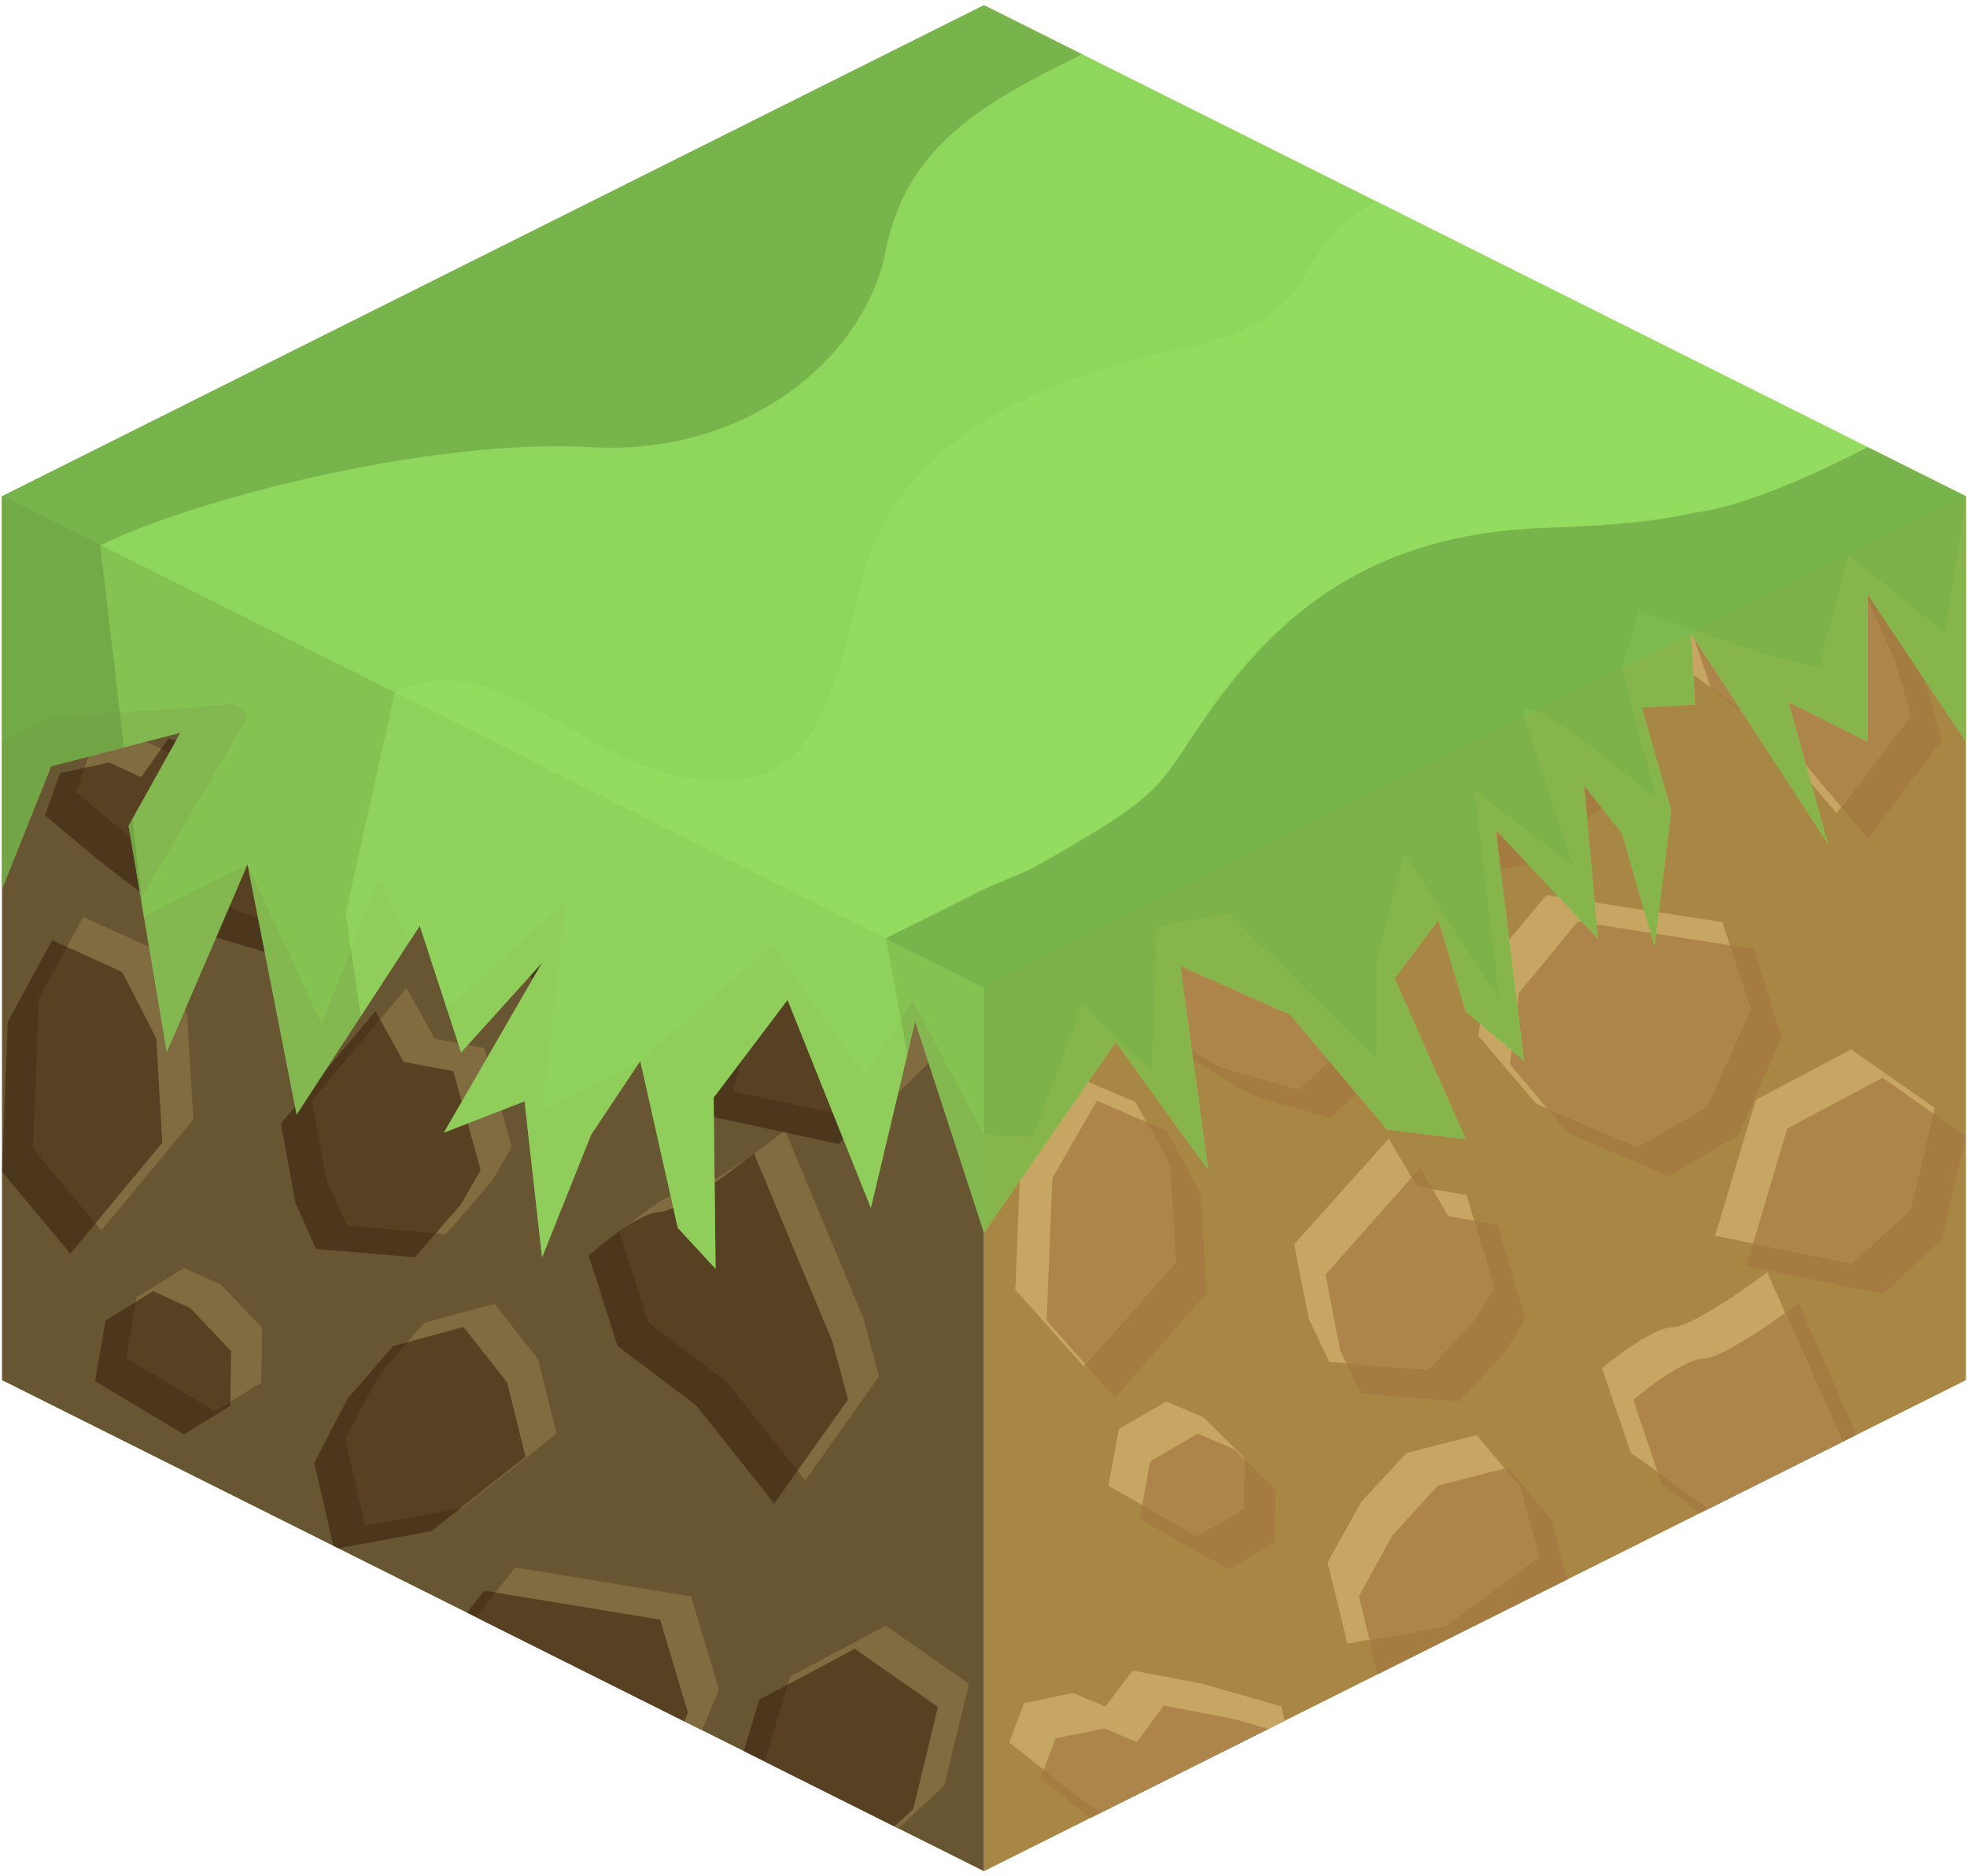 <?xml version="1.0" encoding="UTF-8" standalone="no"?><!DOCTYPE svg PUBLIC "-//W3C//DTD SVG 1.1//EN" "http://www.w3.org/Graphics/SVG/1.1/DTD/svg11.dtd"><svg width="100%" height="100%" viewBox="0 0 215 205" version="1.1" xmlns="http://www.w3.org/2000/svg" xmlns:xlink="http://www.w3.org/1999/xlink" xml:space="preserve" xmlns:serif="http://www.serif.com/" style="fill-rule:evenodd;clip-rule:evenodd;stroke-linejoin:round;stroke-miterlimit:1.414;"><g id="Grass_Block16"><g id="Grass_Block09"><g><path d="M214.882,54.234l0,96.598l-107.332,53.665l0,-96.598l107.332,-53.665Z" style="fill:#a88643;"/><clipPath id="_clip1"><path d="M214.882,54.234l0,96.598l-107.332,53.665l0,-96.598l107.332,-53.665Z"/></clipPath><g clip-path="url(#_clip1)"><path d="M113.078,235.388l-7.47,-8.393l0.629,-15.381l4.861,-8.364l7.639,3.248l3.734,6.804l0.66,10.713l-10.053,11.373" style="fill:#c7a664;"/><path d="M128.921,258.537l-9.713,-5.527l1.145,-6.28l5.192,-3.041l4.056,1.744l4.47,4.478l-0.084,5.658l-5.066,2.968Zm30.283,-23.855l-5.042,5.491l-10.806,-0.859l-2.237,-4.75l-1.605,-8.245l10.343,-11.668l3.071,5.268l5.435,0.966l2.991,10.237l-2.15,3.56Zm-42.702,5.119l-7.47,-8.485l0.628,-15.551l4.862,-8.456l7.638,3.284l3.735,6.879l0.66,10.831l-10.053,11.498Zm93.013,-28.564l-2.662,11.269l-6.388,5.934l-14.945,-3.07l4.462,-15.02l10.414,-5.565l9.119,6.452Zm-32.485,4.32l7.62,-4.464l4.724,-10.709l-3.045,-9.663l-19.234,-2.996l-6.431,7.781l-1.006,7.794l6.329,7.51l11.043,4.747Zm-36.987,-6.374l6.48,-6.129l-3.057,-12.703l-8.623,-2.491l-7.622,-1.459l-2.977,3.994l-3.5,-1.505l-5.378,1.097l-1.634,4.368l5.651,4.497l4.24,3.124l7.816,4.756l8.604,2.451Zm10.66,-25.764l10.639,-1.878l10.284,-7.689l-2.016,-7.709l-4.769,-5.755l-7.679,1.972l-4.984,5.448l-3.648,6.661l2.173,8.95Zm48.102,-4.724l8.069,-10.782l-1.706,-6.007l-8.575,-19.507c0,0 -7.897,6.005 -10.383,6.083c-2.486,0.077 -7.683,4.501 -7.683,4.501l3.152,9.371l8.6,6.179l8.526,10.162Zm-64.517,-7.171l-9.714,-5.527l1.146,-6.28l5.191,-3.042l4.057,1.744l4.47,4.478l-0.085,5.659l-5.065,2.968Zm30.283,-23.855l-5.042,5.49l-10.806,-0.858l-2.238,-4.75l-1.605,-8.245l10.344,-11.669l3.07,5.269l5.436,0.965l2.99,10.238l-2.149,3.56Zm-42.702,5.119l-7.471,-8.486l0.629,-15.55l4.861,-8.457l7.639,3.284l3.734,6.879l0.661,10.831l-10.053,11.499Zm93.013,-28.565l-2.663,11.269l-6.387,5.934l-14.945,-3.07l4.461,-15.019l10.414,-5.566l9.12,6.452Zm-32.486,4.321l7.621,-4.465l4.724,-10.709l-3.046,-9.663l-19.233,-2.996l-6.432,7.782l-1.006,7.793l6.329,7.51l11.043,4.748Zm-36.986,-6.375l6.479,-6.129l-3.056,-12.703l-8.623,-2.491l-7.623,-1.458l-2.976,3.993l-3.5,-1.505l-5.379,1.098l-1.633,4.367l5.65,4.497l4.241,3.125l7.816,4.755l8.604,2.451Zm10.659,-25.764l10.639,-1.877l10.285,-7.689l-2.017,-7.71l-4.768,-5.754l-7.679,1.971l-4.985,5.448l-3.648,6.661l2.173,8.95Zm48.103,-4.723l8.069,-10.782l-1.707,-6.008l-8.575,-19.507c0,0 -7.896,6.006 -10.382,6.083c-2.486,0.078 -7.683,4.501 -7.683,4.501l3.152,9.371l8.599,6.18l8.527,10.162Z" style="fill:#a37841;fill-opacity:0.7;"/><path d="M136.619,205.104l6.48,-6.063l-3.057,-12.564l-8.623,-2.464l-7.622,-1.443l-2.977,3.95l-3.5,-1.488l-5.378,1.085l-1.634,4.32l5.651,4.448l4.24,3.091l7.816,4.703l8.604,2.425Z" style="fill:#c7a664;"/><clipPath id="_clip2"><path d="M136.619,205.104l6.48,-6.063l-3.057,-12.564l-8.623,-2.464l-7.622,-1.443l-2.977,3.95l-3.5,-1.488l-5.378,1.085l-1.634,4.32l5.651,4.448l4.24,3.091l7.816,4.703l8.604,2.425Z"/></clipPath><g clip-path="url(#_clip2)"><path d="M128.921,258.537l-9.713,-5.527l1.145,-6.28l5.192,-3.041l4.056,1.744l4.47,4.478l-0.084,5.658l-5.066,2.968Zm30.283,-23.855l-5.042,5.491l-10.806,-0.859l-2.237,-4.75l-1.605,-8.245l10.343,-11.668l3.071,5.268l5.435,0.966l2.991,10.237l-2.15,3.56Zm-42.702,5.119l-7.47,-8.485l0.628,-15.551l4.862,-8.456l7.638,3.284l3.735,6.879l0.66,10.831l-10.053,11.498Zm93.013,-28.564l-2.662,11.269l-6.388,5.934l-14.945,-3.07l4.462,-15.02l10.414,-5.565l9.119,6.452Zm-32.485,4.32l7.62,-4.464l4.724,-10.709l-3.045,-9.663l-19.234,-2.996l-6.431,7.781l-1.006,7.794l6.329,7.51l11.043,4.747Zm-36.987,-6.374l6.48,-6.129l-3.057,-12.703l-8.623,-2.491l-7.622,-1.459l-2.977,3.994l-3.5,-1.505l-5.378,1.097l-1.634,4.368l5.651,4.497l4.24,3.124l7.816,4.756l8.604,2.451Zm10.66,-25.764l10.639,-1.878l10.284,-7.689l-2.016,-7.709l-4.769,-5.755l-7.679,1.972l-4.984,5.448l-3.648,6.661l2.173,8.95Zm48.102,-4.724l8.069,-10.782l-1.706,-6.007l-8.575,-19.507c0,0 -7.897,6.005 -10.383,6.083c-2.486,0.077 -7.683,4.501 -7.683,4.501l3.152,9.371l8.6,6.179l8.526,10.162Zm-64.517,-7.171l-9.714,-5.527l1.146,-6.28l5.191,-3.042l4.057,1.744l4.47,4.478l-0.085,5.659l-5.065,2.968Zm30.283,-23.855l-5.042,5.49l-10.806,-0.858l-2.238,-4.75l-1.605,-8.245l10.344,-11.669l3.07,5.269l5.436,0.965l2.99,10.238l-2.149,3.56Zm-42.702,5.119l-7.471,-8.486l0.629,-15.55l4.861,-8.457l7.639,3.284l3.734,6.879l0.661,10.831l-10.053,11.499Zm93.013,-28.565l-2.663,11.269l-6.387,5.934l-14.945,-3.07l4.461,-15.019l10.414,-5.566l9.12,6.452Zm-32.486,4.321l7.621,-4.465l4.724,-10.709l-3.046,-9.663l-19.233,-2.996l-6.432,7.782l-1.006,7.793l6.329,7.51l11.043,4.748Zm-36.986,-6.375l6.479,-6.129l-3.056,-12.703l-8.623,-2.491l-7.623,-1.458l-2.976,3.993l-3.5,-1.505l-5.379,1.098l-1.633,4.367l5.65,4.497l4.241,3.125l7.816,4.755l8.604,2.451Zm10.659,-25.764l10.639,-1.877l10.285,-7.689l-2.017,-7.71l-4.768,-5.754l-7.679,1.971l-4.985,5.448l-3.648,6.661l2.173,8.95Zm48.103,-4.723l8.069,-10.782l-1.707,-6.008l-8.575,-19.507c0,0 -7.896,6.006 -10.382,6.083c-2.486,0.078 -7.683,4.501 -7.683,4.501l3.152,9.371l8.599,6.18l8.527,10.162Z" style="fill:#a37841;fill-opacity:0.7;"/></g><path d="M173.606,211.409l7.62,-4.416l4.724,-10.592l-3.045,-9.558l-19.234,-2.964l-6.431,7.697l-1.006,7.709l6.329,7.428l11.043,4.696Z" style="fill:#c7a664;"/><path d="M195.381,174.948l8.069,-10.664l-1.706,-5.942l-8.575,-19.294c0,0 -7.897,5.94 -10.383,6.016c-2.486,0.077 -7.683,4.452 -7.683,4.452l3.152,9.269l8.6,6.112l8.526,10.051Z" style="fill:#c7a664;"/><clipPath id="_clip3"><path d="M195.381,174.948l8.069,-10.664l-1.706,-5.942l-8.575,-19.294c0,0 -7.897,5.94 -10.383,6.016c-2.486,0.077 -7.683,4.452 -7.683,4.452l3.152,9.269l8.6,6.112l8.526,10.051Z"/></clipPath><g clip-path="url(#_clip3)"><path d="M128.921,258.537l-9.713,-5.527l1.145,-6.28l5.192,-3.041l4.056,1.744l4.47,4.478l-0.084,5.658l-5.066,2.968Zm30.283,-23.855l-5.042,5.491l-10.806,-0.859l-2.237,-4.75l-1.605,-8.245l10.343,-11.668l3.071,5.268l5.435,0.966l2.991,10.237l-2.15,3.56Zm-42.702,5.119l-7.47,-8.485l0.628,-15.551l4.862,-8.456l7.638,3.284l3.735,6.879l0.66,10.831l-10.053,11.498Zm93.013,-28.564l-2.662,11.269l-6.388,5.934l-14.945,-3.07l4.462,-15.02l10.414,-5.565l9.119,6.452Zm-32.485,4.32l7.62,-4.464l4.724,-10.709l-3.045,-9.663l-19.234,-2.996l-6.431,7.781l-1.006,7.794l6.329,7.51l11.043,4.747Zm-36.987,-6.374l6.48,-6.129l-3.057,-12.703l-8.623,-2.491l-7.622,-1.459l-2.977,3.994l-3.5,-1.505l-5.378,1.097l-1.634,4.368l5.651,4.497l4.24,3.124l7.816,4.756l8.604,2.451Zm10.66,-25.764l10.639,-1.878l10.284,-7.689l-2.016,-7.709l-4.769,-5.755l-7.679,1.972l-4.984,5.448l-3.648,6.661l2.173,8.95Zm48.102,-4.724l8.069,-10.782l-1.706,-6.007l-8.575,-19.507c0,0 -7.897,6.005 -10.383,6.083c-2.486,0.077 -7.683,4.501 -7.683,4.501l3.152,9.371l8.6,6.179l8.526,10.162Zm-64.517,-7.171l-9.714,-5.527l1.146,-6.28l5.191,-3.042l4.057,1.744l4.47,4.478l-0.085,5.659l-5.065,2.968Zm30.283,-23.855l-5.042,5.49l-10.806,-0.858l-2.238,-4.75l-1.605,-8.245l10.344,-11.669l3.07,5.269l5.436,0.965l2.99,10.238l-2.149,3.56Zm-42.702,5.119l-7.471,-8.486l0.629,-15.55l4.861,-8.457l7.639,3.284l3.734,6.879l0.661,10.831l-10.053,11.499Zm93.013,-28.565l-2.663,11.269l-6.387,5.934l-14.945,-3.07l4.461,-15.019l10.414,-5.566l9.12,6.452Zm-32.486,4.321l7.621,-4.465l4.724,-10.709l-3.046,-9.663l-19.233,-2.996l-6.432,7.782l-1.006,7.793l6.329,7.51l11.043,4.748Zm-36.986,-6.375l6.479,-6.129l-3.056,-12.703l-8.623,-2.491l-7.623,-1.458l-2.976,3.993l-3.5,-1.505l-5.379,1.098l-1.633,4.367l5.65,4.497l4.241,3.125l7.816,4.755l8.604,2.451Zm10.659,-25.764l10.639,-1.877l10.285,-7.689l-2.017,-7.71l-4.768,-5.754l-7.679,1.971l-4.985,5.448l-3.648,6.661l2.173,8.95Zm48.103,-4.723l8.069,-10.782l-1.707,-6.008l-8.575,-19.507c0,0 -7.896,6.006 -10.382,6.083c-2.486,0.078 -7.683,4.501 -7.683,4.501l3.152,9.371l8.599,6.18l8.527,10.162Z" style="fill:#a37841;fill-opacity:0.7;"/></g><path d="M147.279,179.621l10.639,-1.857l10.285,-7.606l-2.017,-7.625l-4.768,-5.692l-7.68,1.95l-4.984,5.388l-3.648,6.589l2.173,8.853" style="fill:#c7a664;"/><clipPath id="_clip4"><path d="M147.279,179.621l10.639,-1.857l10.285,-7.606l-2.017,-7.625l-4.768,-5.692l-7.68,1.95l-4.984,5.388l-3.648,6.589l2.173,8.853"/></clipPath><g clip-path="url(#_clip4)"><path d="M128.921,258.537l-9.713,-5.527l1.145,-6.28l5.192,-3.041l4.056,1.744l4.47,4.478l-0.084,5.658l-5.066,2.968Zm30.283,-23.855l-5.042,5.491l-10.806,-0.859l-2.237,-4.75l-1.605,-8.245l10.343,-11.668l3.071,5.268l5.435,0.966l2.991,10.237l-2.15,3.56Zm-42.702,5.119l-7.47,-8.485l0.628,-15.551l4.862,-8.456l7.638,3.284l3.735,6.879l0.66,10.831l-10.053,11.498Zm93.013,-28.564l-2.662,11.269l-6.388,5.934l-14.945,-3.07l4.462,-15.02l10.414,-5.565l9.119,6.452Zm-32.485,4.32l7.62,-4.464l4.724,-10.709l-3.045,-9.663l-19.234,-2.996l-6.431,7.781l-1.006,7.794l6.329,7.51l11.043,4.747Zm-36.987,-6.374l6.48,-6.129l-3.057,-12.703l-8.623,-2.491l-7.622,-1.459l-2.977,3.994l-3.5,-1.505l-5.378,1.097l-1.634,4.368l5.651,4.497l4.24,3.124l7.816,4.756l8.604,2.451Zm10.66,-25.764l10.639,-1.878l10.284,-7.689l-2.016,-7.709l-4.769,-5.755l-7.679,1.972l-4.984,5.448l-3.648,6.661l2.173,8.95Zm48.102,-4.724l8.069,-10.782l-1.706,-6.007l-8.575,-19.507c0,0 -7.897,6.005 -10.383,6.083c-2.486,0.077 -7.683,4.501 -7.683,4.501l3.152,9.371l8.6,6.179l8.526,10.162Zm-64.517,-7.171l-9.714,-5.527l1.146,-6.28l5.191,-3.042l4.057,1.744l4.47,4.478l-0.085,5.659l-5.065,2.968Zm30.283,-23.855l-5.042,5.49l-10.806,-0.858l-2.238,-4.75l-1.605,-8.245l10.344,-11.669l3.07,5.269l5.436,0.965l2.99,10.238l-2.149,3.56Zm-42.702,5.119l-7.471,-8.486l0.629,-15.55l4.861,-8.457l7.639,3.284l3.734,6.879l0.661,10.831l-10.053,11.499Zm93.013,-28.565l-2.663,11.269l-6.387,5.934l-14.945,-3.07l4.461,-15.019l10.414,-5.566l9.12,6.452Zm-32.486,4.321l7.621,-4.465l4.724,-10.709l-3.046,-9.663l-19.233,-2.996l-6.432,7.782l-1.006,7.793l6.329,7.51l11.043,4.748Zm-36.986,-6.375l6.479,-6.129l-3.056,-12.703l-8.623,-2.491l-7.623,-1.458l-2.976,3.993l-3.5,-1.505l-5.379,1.098l-1.633,4.367l5.65,4.497l4.241,3.125l7.816,4.755l8.604,2.451Zm10.659,-25.764l10.639,-1.877l10.285,-7.689l-2.017,-7.71l-4.768,-5.754l-7.679,1.971l-4.985,5.448l-3.648,6.661l2.173,8.95Zm48.103,-4.723l8.069,-10.782l-1.707,-6.008l-8.575,-19.507c0,0 -7.896,6.006 -10.382,6.083c-2.486,0.078 -7.683,4.501 -7.683,4.501l3.152,9.371l8.599,6.18l8.527,10.162Z" style="fill:#a37841;fill-opacity:0.7;"/></g><path d="M206.091,207.135l-9.119,-6.382l-10.414,5.505l-4.462,14.856l14.946,3.037l6.387,-5.87l2.662,-11.146" style="fill:#c7a664;"/><clipPath id="_clip5"><path d="M206.091,207.135l-9.119,-6.382l-10.414,5.505l-4.462,14.856l14.946,3.037l6.387,-5.87l2.662,-11.146"/></clipPath><g clip-path="url(#_clip5)"><path d="M128.921,258.537l-9.713,-5.527l1.145,-6.28l5.192,-3.041l4.056,1.744l4.47,4.478l-0.084,5.658l-5.066,2.968Zm30.283,-23.855l-5.042,5.491l-10.806,-0.859l-2.237,-4.75l-1.605,-8.245l10.343,-11.668l3.071,5.268l5.435,0.966l2.991,10.237l-2.15,3.56Zm-42.702,5.119l-7.47,-8.485l0.628,-15.551l4.862,-8.456l7.638,3.284l3.735,6.879l0.66,10.831l-10.053,11.498Zm93.013,-28.564l-2.662,11.269l-6.388,5.934l-14.945,-3.07l4.462,-15.02l10.414,-5.565l9.119,6.452Zm-32.485,4.32l7.62,-4.464l4.724,-10.709l-3.045,-9.663l-19.234,-2.996l-6.431,7.781l-1.006,7.794l6.329,7.51l11.043,4.747Zm-36.987,-6.374l6.48,-6.129l-3.057,-12.703l-8.623,-2.491l-7.622,-1.459l-2.977,3.994l-3.5,-1.505l-5.378,1.097l-1.634,4.368l5.651,4.497l4.24,3.124l7.816,4.756l8.604,2.451Zm10.66,-25.764l10.639,-1.878l10.284,-7.689l-2.016,-7.709l-4.769,-5.755l-7.679,1.972l-4.984,5.448l-3.648,6.661l2.173,8.95Zm48.102,-4.724l8.069,-10.782l-1.706,-6.007l-8.575,-19.507c0,0 -7.897,6.005 -10.383,6.083c-2.486,0.077 -7.683,4.501 -7.683,4.501l3.152,9.371l8.6,6.179l8.526,10.162Zm-64.517,-7.171l-9.714,-5.527l1.146,-6.28l5.191,-3.042l4.057,1.744l4.47,4.478l-0.085,5.659l-5.065,2.968Zm30.283,-23.855l-5.042,5.49l-10.806,-0.858l-2.238,-4.75l-1.605,-8.245l10.344,-11.669l3.07,5.269l5.436,0.965l2.99,10.238l-2.149,3.56Zm-42.702,5.119l-7.471,-8.486l0.629,-15.55l4.861,-8.457l7.639,3.284l3.734,6.879l0.661,10.831l-10.053,11.499Zm93.013,-28.565l-2.663,11.269l-6.387,5.934l-14.945,-3.07l4.461,-15.019l10.414,-5.566l9.12,6.452Zm-32.486,4.321l7.621,-4.465l4.724,-10.709l-3.046,-9.663l-19.233,-2.996l-6.432,7.782l-1.006,7.793l6.329,7.51l11.043,4.748Zm-36.986,-6.375l6.479,-6.129l-3.056,-12.703l-8.623,-2.491l-7.623,-1.458l-2.976,3.993l-3.5,-1.505l-5.379,1.098l-1.633,4.367l5.65,4.497l4.241,3.125l7.816,4.755l8.604,2.451Zm10.659,-25.764l10.639,-1.877l10.285,-7.689l-2.017,-7.71l-4.768,-5.754l-7.679,1.971l-4.985,5.448l-3.648,6.661l2.173,8.95Zm48.103,-4.723l8.069,-10.782l-1.707,-6.008l-8.575,-19.507c0,0 -7.896,6.006 -10.382,6.083c-2.486,0.078 -7.683,4.501 -7.683,4.501l3.152,9.371l8.599,6.18l8.527,10.162Z" style="fill:#a37841;fill-opacity:0.7;"/></g><path d="M118.445,149.323l-7.471,-8.393l0.629,-15.381l4.861,-8.364l7.639,3.248l3.734,6.804l0.661,10.713l-10.053,11.373" style="fill:#c7a664;"/><clipPath id="_clip6"><path d="M118.445,149.323l-7.471,-8.393l0.629,-15.381l4.861,-8.364l7.639,3.248l3.734,6.804l0.661,10.713l-10.053,11.373"/></clipPath><g clip-path="url(#_clip6)"><path d="M128.921,258.537l-9.713,-5.527l1.145,-6.28l5.192,-3.041l4.056,1.744l4.47,4.478l-0.084,5.658l-5.066,2.968Zm30.283,-23.855l-5.042,5.491l-10.806,-0.859l-2.237,-4.75l-1.605,-8.245l10.343,-11.668l3.071,5.268l5.435,0.966l2.991,10.237l-2.15,3.56Zm-42.702,5.119l-7.47,-8.485l0.628,-15.551l4.862,-8.456l7.638,3.284l3.735,6.879l0.66,10.831l-10.053,11.498Zm93.013,-28.564l-2.662,11.269l-6.388,5.934l-14.945,-3.07l4.462,-15.02l10.414,-5.565l9.119,6.452Zm-32.485,4.32l7.62,-4.464l4.724,-10.709l-3.045,-9.663l-19.234,-2.996l-6.431,7.781l-1.006,7.794l6.329,7.51l11.043,4.747Zm-36.987,-6.374l6.48,-6.129l-3.057,-12.703l-8.623,-2.491l-7.622,-1.459l-2.977,3.994l-3.5,-1.505l-5.378,1.097l-1.634,4.368l5.651,4.497l4.24,3.124l7.816,4.756l8.604,2.451Zm10.66,-25.764l10.639,-1.878l10.284,-7.689l-2.016,-7.709l-4.769,-5.755l-7.679,1.972l-4.984,5.448l-3.648,6.661l2.173,8.95Zm48.102,-4.724l8.069,-10.782l-1.706,-6.007l-8.575,-19.507c0,0 -7.897,6.005 -10.383,6.083c-2.486,0.077 -7.683,4.501 -7.683,4.501l3.152,9.371l8.6,6.179l8.526,10.162Zm-64.517,-7.171l-9.714,-5.527l1.146,-6.28l5.191,-3.042l4.057,1.744l4.47,4.478l-0.085,5.659l-5.065,2.968Zm30.283,-23.855l-5.042,5.49l-10.806,-0.858l-2.238,-4.75l-1.605,-8.245l10.344,-11.669l3.07,5.269l5.436,0.965l2.99,10.238l-2.149,3.56Zm-42.702,5.119l-7.471,-8.486l0.629,-15.55l4.861,-8.457l7.639,3.284l3.734,6.879l0.661,10.831l-10.053,11.499Zm93.013,-28.565l-2.663,11.269l-6.387,5.934l-14.945,-3.07l4.461,-15.019l10.414,-5.566l9.12,6.452Zm-32.486,4.321l7.621,-4.465l4.724,-10.709l-3.046,-9.663l-19.233,-2.996l-6.432,7.782l-1.006,7.793l6.329,7.51l11.043,4.748Zm-36.986,-6.375l6.479,-6.129l-3.056,-12.703l-8.623,-2.491l-7.623,-1.458l-2.976,3.993l-3.5,-1.505l-5.379,1.098l-1.633,4.367l5.65,4.497l4.241,3.125l7.816,4.755l8.604,2.451Zm10.659,-25.764l10.639,-1.877l10.285,-7.689l-2.017,-7.71l-4.768,-5.754l-7.679,1.971l-4.985,5.448l-3.648,6.661l2.173,8.95Zm48.103,-4.723l8.069,-10.782l-1.707,-6.008l-8.575,-19.507c0,0 -7.896,6.006 -10.382,6.083c-2.486,0.078 -7.683,4.501 -7.683,4.501l3.152,9.371l8.599,6.18l8.527,10.162Z" style="fill:#a37841;fill-opacity:0.7;"/></g><path d="M130.864,167.855l-9.714,-5.467l1.146,-6.211l5.191,-3.009l4.057,1.726l4.47,4.429l-0.085,5.597l-5.065,2.935Z" style="fill:#c7a664;"/><clipPath id="_clip7"><path d="M130.864,167.855l-9.714,-5.467l1.146,-6.211l5.191,-3.009l4.057,1.726l4.47,4.429l-0.085,5.597l-5.065,2.935Z"/></clipPath><g clip-path="url(#_clip7)"><path d="M128.921,258.537l-9.713,-5.527l1.145,-6.28l5.192,-3.041l4.056,1.744l4.47,4.478l-0.084,5.658l-5.066,2.968Zm30.283,-23.855l-5.042,5.491l-10.806,-0.859l-2.237,-4.75l-1.605,-8.245l10.343,-11.668l3.071,5.268l5.435,0.966l2.991,10.237l-2.15,3.56Zm-42.702,5.119l-7.47,-8.485l0.628,-15.551l4.862,-8.456l7.638,3.284l3.735,6.879l0.66,10.831l-10.053,11.498Zm93.013,-28.564l-2.662,11.269l-6.388,5.934l-14.945,-3.07l4.462,-15.02l10.414,-5.565l9.119,6.452Zm-32.485,4.32l7.62,-4.464l4.724,-10.709l-3.045,-9.663l-19.234,-2.996l-6.431,7.781l-1.006,7.794l6.329,7.51l11.043,4.747Zm-36.987,-6.374l6.48,-6.129l-3.057,-12.703l-8.623,-2.491l-7.622,-1.459l-2.977,3.994l-3.5,-1.505l-5.378,1.097l-1.634,4.368l5.651,4.497l4.24,3.124l7.816,4.756l8.604,2.451Zm10.66,-25.764l10.639,-1.878l10.284,-7.689l-2.016,-7.709l-4.769,-5.755l-7.679,1.972l-4.984,5.448l-3.648,6.661l2.173,8.95Zm48.102,-4.724l8.069,-10.782l-1.706,-6.007l-8.575,-19.507c0,0 -7.897,6.005 -10.383,6.083c-2.486,0.077 -7.683,4.501 -7.683,4.501l3.152,9.371l8.6,6.179l8.526,10.162Zm-64.517,-7.171l-9.714,-5.527l1.146,-6.28l5.191,-3.042l4.057,1.744l4.47,4.478l-0.085,5.659l-5.065,2.968Zm30.283,-23.855l-5.042,5.49l-10.806,-0.858l-2.238,-4.75l-1.605,-8.245l10.344,-11.669l3.07,5.269l5.436,0.965l2.99,10.238l-2.149,3.56Zm-42.702,5.119l-7.471,-8.486l0.629,-15.55l4.861,-8.457l7.639,3.284l3.734,6.879l0.661,10.831l-10.053,11.499Zm93.013,-28.565l-2.663,11.269l-6.387,5.934l-14.945,-3.07l4.461,-15.019l10.414,-5.566l9.12,6.452Zm-32.486,4.321l7.621,-4.465l4.724,-10.709l-3.046,-9.663l-19.233,-2.996l-6.432,7.782l-1.006,7.793l6.329,7.51l11.043,4.748Zm-36.986,-6.375l6.479,-6.129l-3.056,-12.703l-8.623,-2.491l-7.623,-1.458l-2.976,3.993l-3.5,-1.505l-5.379,1.098l-1.633,4.367l5.65,4.497l4.241,3.125l7.816,4.755l8.604,2.451Zm10.659,-25.764l10.639,-1.877l10.285,-7.689l-2.017,-7.71l-4.768,-5.754l-7.679,1.971l-4.985,5.448l-3.648,6.661l2.173,8.95Zm48.103,-4.723l8.069,-10.782l-1.707,-6.008l-8.575,-19.507c0,0 -7.896,6.006 -10.382,6.083c-2.486,0.078 -7.683,4.501 -7.683,4.501l3.152,9.371l8.599,6.18l8.527,10.162Z" style="fill:#a37841;fill-opacity:0.7;"/></g><path d="M161.147,144.26l-5.042,5.43l-10.806,-0.848l-2.238,-4.698l-1.605,-8.156l10.344,-11.541l3.07,5.211l5.436,0.955l2.99,10.126l-2.149,3.521" style="fill:#c7a664;"/><clipPath id="_clip8"><path d="M161.147,144.26l-5.042,5.43l-10.806,-0.848l-2.238,-4.698l-1.605,-8.156l10.344,-11.541l3.07,5.211l5.436,0.955l2.99,10.126l-2.149,3.521"/></clipPath><g clip-path="url(#_clip8)"><path d="M128.921,258.537l-9.713,-5.527l1.145,-6.28l5.192,-3.041l4.056,1.744l4.47,4.478l-0.084,5.658l-5.066,2.968Zm30.283,-23.855l-5.042,5.491l-10.806,-0.859l-2.237,-4.75l-1.605,-8.245l10.343,-11.668l3.071,5.268l5.435,0.966l2.991,10.237l-2.15,3.56Zm-42.702,5.119l-7.47,-8.485l0.628,-15.551l4.862,-8.456l7.638,3.284l3.735,6.879l0.66,10.831l-10.053,11.498Zm93.013,-28.564l-2.662,11.269l-6.388,5.934l-14.945,-3.07l4.462,-15.02l10.414,-5.565l9.119,6.452Zm-32.485,4.32l7.62,-4.464l4.724,-10.709l-3.045,-9.663l-19.234,-2.996l-6.431,7.781l-1.006,7.794l6.329,7.51l11.043,4.747Zm-36.987,-6.374l6.48,-6.129l-3.057,-12.703l-8.623,-2.491l-7.622,-1.459l-2.977,3.994l-3.5,-1.505l-5.378,1.097l-1.634,4.368l5.651,4.497l4.24,3.124l7.816,4.756l8.604,2.451Zm10.66,-25.764l10.639,-1.878l10.284,-7.689l-2.016,-7.709l-4.769,-5.755l-7.679,1.972l-4.984,5.448l-3.648,6.661l2.173,8.95Zm48.102,-4.724l8.069,-10.782l-1.706,-6.007l-8.575,-19.507c0,0 -7.897,6.005 -10.383,6.083c-2.486,0.077 -7.683,4.501 -7.683,4.501l3.152,9.371l8.6,6.179l8.526,10.162Zm-64.517,-7.171l-9.714,-5.527l1.146,-6.28l5.191,-3.042l4.057,1.744l4.47,4.478l-0.085,5.659l-5.065,2.968Zm30.283,-23.855l-5.042,5.49l-10.806,-0.858l-2.238,-4.75l-1.605,-8.245l10.344,-11.669l3.07,5.269l5.436,0.965l2.99,10.238l-2.149,3.56Zm-42.702,5.119l-7.471,-8.486l0.629,-15.55l4.861,-8.457l7.639,3.284l3.734,6.879l0.661,10.831l-10.053,11.499Zm93.013,-28.565l-2.663,11.269l-6.387,5.934l-14.945,-3.07l4.461,-15.019l10.414,-5.566l9.12,6.452Zm-32.486,4.321l7.621,-4.465l4.724,-10.709l-3.046,-9.663l-19.233,-2.996l-6.432,7.782l-1.006,7.793l6.329,7.51l11.043,4.748Zm-36.986,-6.375l6.479,-6.129l-3.056,-12.703l-8.623,-2.491l-7.623,-1.458l-2.976,3.993l-3.5,-1.505l-5.379,1.098l-1.633,4.367l5.65,4.497l4.241,3.125l7.816,4.755l8.604,2.451Zm10.659,-25.764l10.639,-1.877l10.285,-7.689l-2.017,-7.71l-4.768,-5.754l-7.679,1.971l-4.985,5.448l-3.648,6.661l2.173,8.95Zm48.103,-4.723l8.069,-10.782l-1.707,-6.008l-8.575,-19.507c0,0 -7.896,6.006 -10.382,6.083c-2.486,0.078 -7.683,4.501 -7.683,4.501l3.152,9.371l8.599,6.18l8.527,10.162Z" style="fill:#a37841;fill-opacity:0.7;"/></g><path d="M141.986,119.039l6.479,-6.063l-3.056,-12.564l-8.623,-2.464l-7.623,-1.443l-2.976,3.95l-3.5,-1.488l-5.378,1.085l-1.634,4.32l5.651,4.448l4.24,3.091l7.816,4.703l8.604,2.425Z" style="fill:#c7a664;"/><clipPath id="_clip9"><path d="M141.986,119.039l6.479,-6.063l-3.056,-12.564l-8.623,-2.464l-7.623,-1.443l-2.976,3.95l-3.5,-1.488l-5.378,1.085l-1.634,4.32l5.651,4.448l4.24,3.091l7.816,4.703l8.604,2.425Z"/></clipPath><g clip-path="url(#_clip9)"><path d="M128.921,258.537l-9.713,-5.527l1.145,-6.28l5.192,-3.041l4.056,1.744l4.47,4.478l-0.084,5.658l-5.066,2.968Zm30.283,-23.855l-5.042,5.491l-10.806,-0.859l-2.237,-4.75l-1.605,-8.245l10.343,-11.668l3.071,5.268l5.435,0.966l2.991,10.237l-2.15,3.56Zm-42.702,5.119l-7.47,-8.485l0.628,-15.551l4.862,-8.456l7.638,3.284l3.735,6.879l0.66,10.831l-10.053,11.498Zm93.013,-28.564l-2.662,11.269l-6.388,5.934l-14.945,-3.07l4.462,-15.02l10.414,-5.565l9.119,6.452Zm-32.485,4.32l7.62,-4.464l4.724,-10.709l-3.045,-9.663l-19.234,-2.996l-6.431,7.781l-1.006,7.794l6.329,7.51l11.043,4.747Zm-36.987,-6.374l6.48,-6.129l-3.057,-12.703l-8.623,-2.491l-7.622,-1.459l-2.977,3.994l-3.5,-1.505l-5.378,1.097l-1.634,4.368l5.651,4.497l4.24,3.124l7.816,4.756l8.604,2.451Zm10.66,-25.764l10.639,-1.878l10.284,-7.689l-2.016,-7.709l-4.769,-5.755l-7.679,1.972l-4.984,5.448l-3.648,6.661l2.173,8.95Zm48.102,-4.724l8.069,-10.782l-1.706,-6.007l-8.575,-19.507c0,0 -7.897,6.005 -10.383,6.083c-2.486,0.077 -7.683,4.501 -7.683,4.501l3.152,9.371l8.6,6.179l8.526,10.162Zm-64.517,-7.171l-9.714,-5.527l1.146,-6.28l5.191,-3.042l4.057,1.744l4.47,4.478l-0.085,5.659l-5.065,2.968Zm30.283,-23.855l-5.042,5.49l-10.806,-0.858l-2.238,-4.75l-1.605,-8.245l10.344,-11.669l3.07,5.269l5.436,0.965l2.99,10.238l-2.149,3.56Zm-42.702,5.119l-7.471,-8.486l0.629,-15.55l4.861,-8.457l7.639,3.284l3.734,6.879l0.661,10.831l-10.053,11.499Zm93.013,-28.565l-2.663,11.269l-6.387,5.934l-14.945,-3.07l4.461,-15.019l10.414,-5.566l9.12,6.452Zm-32.486,4.321l7.621,-4.465l4.724,-10.709l-3.046,-9.663l-19.233,-2.996l-6.432,7.782l-1.006,7.793l6.329,7.51l11.043,4.748Zm-36.986,-6.375l6.479,-6.129l-3.056,-12.703l-8.623,-2.491l-7.623,-1.458l-2.976,3.993l-3.5,-1.505l-5.379,1.098l-1.633,4.367l5.65,4.497l4.241,3.125l7.816,4.755l8.604,2.451Zm10.659,-25.764l10.639,-1.877l10.285,-7.689l-2.017,-7.71l-4.768,-5.754l-7.679,1.971l-4.985,5.448l-3.648,6.661l2.173,8.95Zm48.103,-4.723l8.069,-10.782l-1.707,-6.008l-8.575,-19.507c0,0 -7.896,6.006 -10.382,6.083c-2.486,0.078 -7.683,4.501 -7.683,4.501l3.152,9.371l8.599,6.18l8.527,10.162Z" style="fill:#a37841;fill-opacity:0.7;"/></g><path d="M178.972,125.344l7.621,-4.416l4.724,-10.593l-3.045,-9.557l-19.234,-2.964l-6.432,7.697l-1.006,7.709l6.329,7.428l11.043,4.696Z" style="fill:#c7a664;"/><clipPath id="_clip10"><path d="M178.972,125.344l7.621,-4.416l4.724,-10.593l-3.045,-9.557l-19.234,-2.964l-6.432,7.697l-1.006,7.709l6.329,7.428l11.043,4.696Z"/></clipPath><g clip-path="url(#_clip10)"><path d="M128.921,258.537l-9.713,-5.527l1.145,-6.28l5.192,-3.041l4.056,1.744l4.47,4.478l-0.084,5.658l-5.066,2.968Zm30.283,-23.855l-5.042,5.491l-10.806,-0.859l-2.237,-4.75l-1.605,-8.245l10.343,-11.668l3.071,5.268l5.435,0.966l2.991,10.237l-2.15,3.56Zm-42.702,5.119l-7.47,-8.485l0.628,-15.551l4.862,-8.456l7.638,3.284l3.735,6.879l0.66,10.831l-10.053,11.498Zm93.013,-28.564l-2.662,11.269l-6.388,5.934l-14.945,-3.07l4.462,-15.02l10.414,-5.565l9.119,6.452Zm-32.485,4.32l7.62,-4.464l4.724,-10.709l-3.045,-9.663l-19.234,-2.996l-6.431,7.781l-1.006,7.794l6.329,7.51l11.043,4.747Zm-36.987,-6.374l6.48,-6.129l-3.057,-12.703l-8.623,-2.491l-7.622,-1.459l-2.977,3.994l-3.5,-1.505l-5.378,1.097l-1.634,4.368l5.651,4.497l4.24,3.124l7.816,4.756l8.604,2.451Zm10.66,-25.764l10.639,-1.878l10.284,-7.689l-2.016,-7.709l-4.769,-5.755l-7.679,1.972l-4.984,5.448l-3.648,6.661l2.173,8.95Zm48.102,-4.724l8.069,-10.782l-1.706,-6.007l-8.575,-19.507c0,0 -7.897,6.005 -10.383,6.083c-2.486,0.077 -7.683,4.501 -7.683,4.501l3.152,9.371l8.6,6.179l8.526,10.162Zm-64.517,-7.171l-9.714,-5.527l1.146,-6.28l5.191,-3.042l4.057,1.744l4.47,4.478l-0.085,5.659l-5.065,2.968Zm30.283,-23.855l-5.042,5.49l-10.806,-0.858l-2.238,-4.75l-1.605,-8.245l10.344,-11.669l3.07,5.269l5.436,0.965l2.99,10.238l-2.149,3.56Zm-42.702,5.119l-7.471,-8.486l0.629,-15.55l4.861,-8.457l7.639,3.284l3.734,6.879l0.661,10.831l-10.053,11.499Zm93.013,-28.565l-2.663,11.269l-6.387,5.934l-14.945,-3.07l4.461,-15.019l10.414,-5.566l9.12,6.452Zm-32.486,4.321l7.621,-4.465l4.724,-10.709l-3.046,-9.663l-19.233,-2.996l-6.432,7.782l-1.006,7.793l6.329,7.51l11.043,4.748Zm-36.986,-6.375l6.479,-6.129l-3.056,-12.703l-8.623,-2.491l-7.623,-1.458l-2.976,3.993l-3.5,-1.505l-5.379,1.098l-1.633,4.367l5.65,4.497l4.241,3.125l7.816,4.755l8.604,2.451Zm10.659,-25.764l10.639,-1.877l10.285,-7.689l-2.017,-7.71l-4.768,-5.754l-7.679,1.971l-4.985,5.448l-3.648,6.661l2.173,8.95Zm48.103,-4.723l8.069,-10.782l-1.707,-6.008l-8.575,-19.507c0,0 -7.896,6.006 -10.382,6.083c-2.486,0.078 -7.683,4.501 -7.683,4.501l3.152,9.371l8.599,6.18l8.527,10.162Z" style="fill:#a37841;fill-opacity:0.7;"/></g><path d="M200.748,88.883l8.069,-10.664l-1.707,-5.942l-8.575,-19.295c0,0 -7.896,5.941 -10.382,6.017c-2.486,0.077 -7.683,4.452 -7.683,4.452l3.152,9.269l8.599,6.112l8.527,10.051Z" style="fill:#c7a664;"/><clipPath id="_clip11"><path d="M200.748,88.883l8.069,-10.664l-1.707,-5.942l-8.575,-19.295c0,0 -7.896,5.941 -10.382,6.017c-2.486,0.077 -7.683,4.452 -7.683,4.452l3.152,9.269l8.599,6.112l8.527,10.051Z"/></clipPath><g clip-path="url(#_clip11)"><path d="M128.921,258.537l-9.713,-5.527l1.145,-6.28l5.192,-3.041l4.056,1.744l4.47,4.478l-0.084,5.658l-5.066,2.968Zm30.283,-23.855l-5.042,5.491l-10.806,-0.859l-2.237,-4.75l-1.605,-8.245l10.343,-11.668l3.071,5.268l5.435,0.966l2.991,10.237l-2.15,3.56Zm-42.702,5.119l-7.47,-8.485l0.628,-15.551l4.862,-8.456l7.638,3.284l3.735,6.879l0.66,10.831l-10.053,11.498Zm93.013,-28.564l-2.662,11.269l-6.388,5.934l-14.945,-3.07l4.462,-15.02l10.414,-5.565l9.119,6.452Zm-32.485,4.32l7.62,-4.464l4.724,-10.709l-3.045,-9.663l-19.234,-2.996l-6.431,7.781l-1.006,7.794l6.329,7.51l11.043,4.747Zm-36.987,-6.374l6.48,-6.129l-3.057,-12.703l-8.623,-2.491l-7.622,-1.459l-2.977,3.994l-3.5,-1.505l-5.378,1.097l-1.634,4.368l5.651,4.497l4.24,3.124l7.816,4.756l8.604,2.451Zm10.66,-25.764l10.639,-1.878l10.284,-7.689l-2.016,-7.709l-4.769,-5.755l-7.679,1.972l-4.984,5.448l-3.648,6.661l2.173,8.95Zm48.102,-4.724l8.069,-10.782l-1.706,-6.007l-8.575,-19.507c0,0 -7.897,6.005 -10.383,6.083c-2.486,0.077 -7.683,4.501 -7.683,4.501l3.152,9.371l8.6,6.179l8.526,10.162Zm-64.517,-7.171l-9.714,-5.527l1.146,-6.28l5.191,-3.042l4.057,1.744l4.47,4.478l-0.085,5.659l-5.065,2.968Zm30.283,-23.855l-5.042,5.49l-10.806,-0.858l-2.238,-4.75l-1.605,-8.245l10.344,-11.669l3.07,5.269l5.436,0.965l2.99,10.238l-2.149,3.56Zm-42.702,5.119l-7.471,-8.486l0.629,-15.55l4.861,-8.457l7.639,3.284l3.734,6.879l0.661,10.831l-10.053,11.499Zm93.013,-28.565l-2.663,11.269l-6.387,5.934l-14.945,-3.07l4.461,-15.019l10.414,-5.566l9.12,6.452Zm-32.486,4.321l7.621,-4.465l4.724,-10.709l-3.046,-9.663l-19.233,-2.996l-6.432,7.782l-1.006,7.793l6.329,7.51l11.043,4.748Zm-36.986,-6.375l6.479,-6.129l-3.056,-12.703l-8.623,-2.491l-7.623,-1.458l-2.976,3.993l-3.5,-1.505l-5.379,1.098l-1.633,4.367l5.65,4.497l4.241,3.125l7.816,4.755l8.604,2.451Zm10.659,-25.764l10.639,-1.877l10.285,-7.689l-2.017,-7.71l-4.768,-5.754l-7.679,1.971l-4.985,5.448l-3.648,6.661l2.173,8.95Zm48.103,-4.723l8.069,-10.782l-1.707,-6.008l-8.575,-19.507c0,0 -7.896,6.006 -10.382,6.083c-2.486,0.078 -7.683,4.501 -7.683,4.501l3.152,9.371l8.599,6.18l8.527,10.162Z" style="fill:#a37841;fill-opacity:0.7;"/></g><path d="M152.645,93.556l10.639,-1.858l10.285,-7.605l-2.016,-7.626l-4.769,-5.691l-7.679,1.95l-4.985,5.388l-3.648,6.589l2.173,8.853" style="fill:#c7a664;"/><clipPath id="_clip12"><path d="M152.645,93.556l10.639,-1.858l10.285,-7.605l-2.016,-7.626l-4.769,-5.691l-7.679,1.95l-4.985,5.388l-3.648,6.589l2.173,8.853"/></clipPath><g clip-path="url(#_clip12)"><path d="M128.921,258.537l-9.713,-5.527l1.145,-6.28l5.192,-3.041l4.056,1.744l4.47,4.478l-0.084,5.658l-5.066,2.968Zm30.283,-23.855l-5.042,5.491l-10.806,-0.859l-2.237,-4.75l-1.605,-8.245l10.343,-11.668l3.071,5.268l5.435,0.966l2.991,10.237l-2.15,3.56Zm-42.702,5.119l-7.47,-8.485l0.628,-15.551l4.862,-8.456l7.638,3.284l3.735,6.879l0.66,10.831l-10.053,11.498Zm93.013,-28.564l-2.662,11.269l-6.388,5.934l-14.945,-3.07l4.462,-15.02l10.414,-5.565l9.119,6.452Zm-32.485,4.32l7.62,-4.464l4.724,-10.709l-3.045,-9.663l-19.234,-2.996l-6.431,7.781l-1.006,7.794l6.329,7.51l11.043,4.747Zm-36.987,-6.374l6.48,-6.129l-3.057,-12.703l-8.623,-2.491l-7.622,-1.459l-2.977,3.994l-3.5,-1.505l-5.378,1.097l-1.634,4.368l5.651,4.497l4.24,3.124l7.816,4.756l8.604,2.451Zm10.66,-25.764l10.639,-1.878l10.284,-7.689l-2.016,-7.709l-4.769,-5.755l-7.679,1.972l-4.984,5.448l-3.648,6.661l2.173,8.95Zm48.102,-4.724l8.069,-10.782l-1.706,-6.007l-8.575,-19.507c0,0 -7.897,6.005 -10.383,6.083c-2.486,0.077 -7.683,4.501 -7.683,4.501l3.152,9.371l8.6,6.179l8.526,10.162Zm-64.517,-7.171l-9.714,-5.527l1.146,-6.28l5.191,-3.042l4.057,1.744l4.47,4.478l-0.085,5.659l-5.065,2.968Zm30.283,-23.855l-5.042,5.49l-10.806,-0.858l-2.238,-4.75l-1.605,-8.245l10.344,-11.669l3.07,5.269l5.436,0.965l2.99,10.238l-2.149,3.56Zm-42.702,5.119l-7.471,-8.486l0.629,-15.55l4.861,-8.457l7.639,3.284l3.734,6.879l0.661,10.831l-10.053,11.499Zm93.013,-28.565l-2.663,11.269l-6.387,5.934l-14.945,-3.07l4.461,-15.019l10.414,-5.566l9.12,6.452Zm-32.486,4.321l7.621,-4.465l4.724,-10.709l-3.046,-9.663l-19.233,-2.996l-6.432,7.782l-1.006,7.793l6.329,7.51l11.043,4.748Zm-36.986,-6.375l6.479,-6.129l-3.056,-12.703l-8.623,-2.491l-7.623,-1.458l-2.976,3.993l-3.5,-1.505l-5.379,1.098l-1.633,4.367l5.65,4.497l4.241,3.125l7.816,4.755l8.604,2.451Zm10.659,-25.764l10.639,-1.877l10.285,-7.689l-2.017,-7.71l-4.768,-5.754l-7.679,1.971l-4.985,5.448l-3.648,6.661l2.173,8.95Zm48.103,-4.723l8.069,-10.782l-1.707,-6.008l-8.575,-19.507c0,0 -7.896,6.006 -10.382,6.083c-2.486,0.078 -7.683,4.501 -7.683,4.501l3.152,9.371l8.599,6.18l8.527,10.162Z" style="fill:#a37841;fill-opacity:0.7;"/></g><path d="M211.458,121.07l-9.12,-6.382l-10.414,5.505l-4.461,14.856l14.945,3.037l6.387,-5.87l2.663,-11.146" style="fill:#c7a664;"/><clipPath id="_clip13"><path d="M211.458,121.07l-9.12,-6.382l-10.414,5.505l-4.461,14.856l14.945,3.037l6.387,-5.87l2.663,-11.146"/></clipPath><g clip-path="url(#_clip13)"><path d="M128.921,258.537l-9.713,-5.527l1.145,-6.28l5.192,-3.041l4.056,1.744l4.47,4.478l-0.084,5.658l-5.066,2.968Zm30.283,-23.855l-5.042,5.491l-10.806,-0.859l-2.237,-4.75l-1.605,-8.245l10.343,-11.668l3.071,5.268l5.435,0.966l2.991,10.237l-2.15,3.56Zm-42.702,5.119l-7.47,-8.485l0.628,-15.551l4.862,-8.456l7.638,3.284l3.735,6.879l0.66,10.831l-10.053,11.498Zm93.013,-28.564l-2.662,11.269l-6.388,5.934l-14.945,-3.07l4.462,-15.02l10.414,-5.565l9.119,6.452Zm-32.485,4.32l7.62,-4.464l4.724,-10.709l-3.045,-9.663l-19.234,-2.996l-6.431,7.781l-1.006,7.794l6.329,7.51l11.043,4.747Zm-36.987,-6.374l6.48,-6.129l-3.057,-12.703l-8.623,-2.491l-7.622,-1.459l-2.977,3.994l-3.5,-1.505l-5.378,1.097l-1.634,4.368l5.651,4.497l4.24,3.124l7.816,4.756l8.604,2.451Zm10.66,-25.764l10.639,-1.878l10.284,-7.689l-2.016,-7.709l-4.769,-5.755l-7.679,1.972l-4.984,5.448l-3.648,6.661l2.173,8.95Zm48.102,-4.724l8.069,-10.782l-1.706,-6.007l-8.575,-19.507c0,0 -7.897,6.005 -10.383,6.083c-2.486,0.077 -7.683,4.501 -7.683,4.501l3.152,9.371l8.6,6.179l8.526,10.162Zm-64.517,-7.171l-9.714,-5.527l1.146,-6.28l5.191,-3.042l4.057,1.744l4.47,4.478l-0.085,5.659l-5.065,2.968Zm30.283,-23.855l-5.042,5.49l-10.806,-0.858l-2.238,-4.75l-1.605,-8.245l10.344,-11.669l3.07,5.269l5.436,0.965l2.99,10.238l-2.149,3.56Zm-42.702,5.119l-7.471,-8.486l0.629,-15.55l4.861,-8.457l7.639,3.284l3.734,6.879l0.661,10.831l-10.053,11.499Zm93.013,-28.565l-2.663,11.269l-6.387,5.934l-14.945,-3.07l4.461,-15.019l10.414,-5.566l9.12,6.452Zm-32.486,4.321l7.621,-4.465l4.724,-10.709l-3.046,-9.663l-19.233,-2.996l-6.432,7.782l-1.006,7.793l6.329,7.51l11.043,4.748Zm-36.986,-6.375l6.479,-6.129l-3.056,-12.703l-8.623,-2.491l-7.623,-1.458l-2.976,3.993l-3.5,-1.505l-5.379,1.098l-1.633,4.367l5.65,4.497l4.241,3.125l7.816,4.755l8.604,2.451Zm10.659,-25.764l10.639,-1.877l10.285,-7.689l-2.017,-7.71l-4.768,-5.754l-7.679,1.971l-4.985,5.448l-3.648,6.661l2.173,8.95Zm48.103,-4.723l8.069,-10.782l-1.707,-6.008l-8.575,-19.507c0,0 -7.896,6.006 -10.382,6.083c-2.486,0.078 -7.683,4.501 -7.683,4.501l3.152,9.371l8.599,6.18l8.527,10.162Z" style="fill:#a37841;fill-opacity:0.7;"/></g></g></g><path d="M0.219,54.234l107.331,53.665l0,96.598l-107.331,-53.665l0,-96.598" style="fill:#685632;"/><clipPath id="_clip14"><path d="M0.219,54.234l107.331,53.665l0,96.598l-107.331,-53.665l0,-96.598"/></clipPath><g clip-path="url(#_clip14)"><path d="M5.712,226.21l-7.471,-8.946l0.629,-16.393l4.861,-8.916l7.639,3.463l3.734,7.252l0.66,11.418l-10.052,12.122" style="fill:#816b40;"/><path d="M48.413,220.814l-5.042,5.788l-10.805,-0.905l-2.238,-5.007l-1.605,-8.693l10.343,-12.302l3.071,5.555l5.435,1.018l2.991,10.793l-2.15,3.753" style="fill:#816b40;"/><path d="M29.252,193.931l6.48,-6.461l-3.057,-13.393l-8.623,-2.626l-7.622,-1.538l-2.977,4.211l-3.5,-1.587l-5.378,1.157l-1.634,4.604l5.651,4.741l4.24,3.294l7.816,5.014l8.604,2.584Z" style="fill:#816b40;"/><path d="M66.239,200.651l7.62,-4.706l4.724,-11.29l-3.045,-10.188l-19.233,-3.158l-6.432,8.204l-1.006,8.216l6.329,7.917l11.043,5.005Z" style="fill:#816b40;"/><path d="M88.015,161.789l8.068,-11.366l-1.706,-6.334l-8.575,-20.565c0,0 -7.897,6.331 -10.383,6.413c-2.485,0.081 -7.683,4.745 -7.683,4.745l3.152,9.88l8.6,6.514l8.527,10.713Z" style="fill:#816b40;"/><path d="M39.912,166.769l10.639,-1.979l10.285,-8.106l-2.017,-8.128l-4.768,-6.067l-7.68,2.079l-4.984,5.743l-3.648,7.023l2.173,9.435" style="fill:#816b40;"/><path d="M105.91,184.014l-9.093,-6.349l-10.432,5.55l-4.516,14.885l14.93,2.979l6.408,-5.899l2.703,-11.166" style="fill:#816b40;"/><path d="M11.078,134.476l-7.471,-8.946l0.629,-16.393l4.861,-8.916l7.639,3.462l3.734,7.253l0.661,11.418l-10.053,12.122" style="fill:#816b40;"/><path d="M23.497,154.229l-9.714,-5.827l1.146,-6.621l5.191,-3.206l4.057,1.839l4.47,4.721l-0.085,5.965l-5.065,3.129Z" style="fill:#816b40;"/><path d="M53.78,129.08l-5.042,5.788l-10.806,-0.905l-2.238,-5.007l-1.605,-8.693l10.344,-12.302l3.07,5.555l5.436,1.018l2.991,10.793l-2.15,3.753" style="fill:#816b40;"/><path d="M34.619,102.197l6.48,-6.462l-3.057,-13.392l-8.623,-2.626l-7.622,-1.538l-2.977,4.211l-3.5,-1.587l-5.378,1.157l-1.634,4.604l5.651,4.741l4.24,3.294l7.816,5.014l8.604,2.584Z" style="fill:#816b40;"/><path d="M71.605,108.917l7.621,-4.706l4.724,-11.29l-3.045,-10.188l-19.234,-3.158l-6.432,8.204l-1.005,8.216l6.328,7.917l11.043,5.005Z" style="fill:#816b40;"/><path d="M93.381,70.055l8.069,-11.367l-1.707,-6.333l-8.574,-20.565c0,0 -7.897,6.331 -10.383,6.413c-2.486,0.081 -7.683,4.745 -7.683,4.745l3.152,9.88l8.6,6.514l8.526,10.713Z" style="fill:#816b40;"/><path d="M45.278,75.035l10.639,-1.979l10.285,-8.106l-2.016,-8.128l-4.769,-6.067l-7.679,2.079l-4.985,5.743l-3.648,7.023l2.173,9.435" style="fill:#816b40;"/><path d="M104.091,104.362l-9.119,-6.802l-10.415,5.868l-4.461,15.834l14.945,3.237l6.387,-6.256l2.663,-11.881" style="fill:#816b40;"/><path d="M14.742,248.497l-9.714,-5.827l1.146,-6.62l5.192,-3.207l4.056,1.839l4.47,4.721l-0.085,5.965l-5.065,3.129Zm30.283,-25.149l-5.042,5.788l-10.806,-0.904l-2.237,-5.008l-1.606,-8.692l10.344,-12.302l3.07,5.554l5.436,1.018l2.991,10.793l-2.15,3.753Zm-42.702,5.397l-7.47,-8.946l0.628,-16.394l4.862,-8.916l7.638,3.463l3.735,7.252l0.66,11.418l-10.053,12.123Zm100.199,-42.196l-2.704,11.165l-6.407,5.899l-14.931,-2.979l4.516,-14.884l10.433,-5.551l9.093,6.35Zm-39.671,16.637l7.62,-4.707l4.724,-11.29l-3.045,-10.187l-19.234,-3.159l-6.431,8.204l-1.006,8.216l6.329,7.917l11.043,5.006Zm-36.987,-6.721l6.48,-6.461l-3.057,-13.393l-8.623,-2.625l-7.622,-1.538l-2.977,4.21l-3.5,-1.587l-5.378,1.157l-1.634,4.605l5.651,4.741l4.24,3.294l7.816,5.013l8.604,2.584Zm10.66,-27.161l10.639,-1.98l10.284,-8.106l-2.016,-8.128l-4.769,-6.067l-7.679,2.079l-4.985,5.743l-3.648,7.023l2.174,9.436Zm48.102,-4.98l8.069,-11.367l-1.707,-6.333l-8.574,-20.566c0,0 -7.897,6.331 -10.383,6.413c-2.486,0.082 -7.683,4.745 -7.683,4.745l3.152,9.88l8.6,6.514l8.526,10.714Zm-64.518,-7.561l-9.713,-5.827l1.146,-6.62l5.191,-3.207l4.057,1.839l4.47,4.721l-0.085,5.965l-5.066,3.129Zm30.284,-25.149l-5.042,5.788l-10.806,-0.905l-2.238,-5.007l-1.605,-8.693l10.344,-12.301l3.07,5.554l5.436,1.018l2.99,10.793l-2.149,3.753Zm-42.702,5.396l-7.471,-8.945l0.629,-16.394l4.861,-8.916l7.639,3.463l3.734,7.252l0.66,11.418l-10.052,12.122Zm93.013,-30.114l-2.663,11.881l-6.387,6.256l-14.945,-3.237l4.461,-15.834l10.414,-5.868l9.12,6.802Zm-32.486,4.556l7.62,-4.707l4.724,-11.29l-3.045,-10.188l-19.233,-3.158l-6.432,8.204l-1.006,8.216l6.329,7.917l11.043,5.006Zm-36.987,-6.721l6.48,-6.461l-3.056,-13.393l-8.623,-2.625l-7.623,-1.539l-2.976,4.211l-3.5,-1.587l-5.379,1.157l-1.634,4.605l5.651,4.74l4.24,3.295l7.817,5.013l8.603,2.584Zm10.66,-27.161l10.639,-1.98l10.285,-8.106l-2.017,-8.128l-4.768,-6.067l-7.679,2.079l-4.985,5.743l-3.648,7.023l2.173,9.436Zm48.103,-4.98l8.069,-11.367l-1.707,-6.334l-8.575,-20.565c0,0 -7.897,6.331 -10.382,6.413c-2.486,0.082 -7.683,4.745 -7.683,4.745l3.151,9.88l8.6,6.514l8.527,10.714Z" style="fill:#311807;fill-opacity:0.5;"/></g></g><g id="GrassBlank08"><path d="M214.882,54.234l0,26.833l-10.733,-16.1l0,16.1l-8.671,-4.336l4.333,15.49l-14.975,-22.965l0.451,7.746l-5.842,0.317l3.237,11.289l-1.845,14.847l-3.521,-12.351l-4.171,-5.269l1.51,16.757l-11.171,-11.926l3.099,25.283l-6.378,-5.412l-2.981,-10l-4.789,6.386l7.77,17.581l-8.606,-1.063l-10.552,-12.529l-12.03,-5.352l3.04,22.285l-10.106,-13.941l-14.401,20.828l-7.525,-23.07l-4.834,20.349l-9.107,-22.735l-8.081,10.683l0.214,18.707l-4.13,-4.472l-4.103,-18.245l-5.366,8.05l-5.367,13.416l-1.916,-17.058l-8.817,3.427l6.34,-10.967l4.393,-7.601l-8.851,9.792l-4.514,-13.843l-13.467,20.655l-5.367,-27.337l-8.824,20.511l-4.172,-24.746l5.66,-10.166l-14.13,3.668l-5.367,13.416l0,-42.932l107.331,-53.666l107.332,53.666Z" style="fill:#99e164;"/><clipPath id="_clip15"><path d="M214.882,54.234l0,26.833l-10.733,-16.1l0,16.1l-8.671,-4.336l4.333,15.49l-14.975,-22.965l0.451,7.746l-5.842,0.317l3.237,11.289l-1.845,14.847l-3.521,-12.351l-4.171,-5.269l1.51,16.757l-11.171,-11.926l3.099,25.283l-6.378,-5.412l-2.981,-10l-4.789,6.386l7.77,17.581l-8.606,-1.063l-10.552,-12.529l-12.03,-5.352l3.04,22.285l-10.106,-13.941l-14.401,20.828l-7.525,-23.07l-4.834,20.349l-9.107,-22.735l-8.081,10.683l0.214,18.707l-4.13,-4.472l-4.103,-18.245l-5.366,8.05l-5.367,13.416l-1.916,-17.058l-8.817,3.427l6.34,-10.967l4.393,-7.601l-8.851,9.792l-4.514,-13.843l-13.467,20.655l-5.367,-27.337l-8.824,20.511l-4.172,-24.746l5.66,-10.166l-14.13,3.668l-5.367,13.416l0,-42.932l107.331,-53.666l107.332,53.666Z"/></clipPath><g clip-path="url(#_clip15)"><path d="M107.55,107.899l0,45.683l-72.924,-1.646l-34.407,-47.118l0,-50.656l107.331,53.737Z" style="fill:#311807;fill-opacity:0.2;"/><path d="M214.882,107.899l0,-53.665l-107.332,53.665l0,53.666l107.332,-53.666Z" style="fill:#febc3b;fill-opacity:0.2;"/><path d="M214.882,54.234l-2.247,14.976l-10.612,-8.547l-3.241,12.354l-6.985,-1.874l-12.71,-4.378l-1.771,6.252l3.708,14.245c0,0 -16.03,-13.515 -14.441,-8.879c1.588,4.636 5.366,16.209 5.366,16.209l-10.733,-8.159l2.682,22.807l-10.352,-15.909l-3.063,11.572l0,10.941l-16.1,-15.995l-7.94,1.397l-0.548,15.826l-7.611,-7.33l-5.367,14.519l-5.367,-0.262l-7.789,-14.628l-5.219,8.124l-10.144,-14.119l-14.414,12.573l-10.733,5.367l2.547,-22.74l-13.28,12.007l-7.128,-14.298l-6.253,15.621l-8.085,-17.423l-13.381,6.69l13.381,-22.79c0,0 -0.374,-1.702 -2.747,-1.373c-2.374,0.328 -18.719,1.373 -18.719,1.373l-5.367,2.684l-0.071,-26.869l107.331,-53.666l107.403,53.702Z" style="fill:#86cc55;fill-opacity:0.5;"/><path d="M129.017,0.568c0,0 -0.182,0.195 -10.733,5.367c-10.552,5.171 -19.231,9.904 -21.467,21.466c-2.235,11.561 -15.077,22.463 -32.199,21.466c-17.123,-0.996 -42.981,5.495 -53.666,10.733l5.367,45.616l-16.1,-8.116l0,-42.866l0,-10.733l113.666,-50.499l15.132,7.566" style="fill:#61933c;fill-opacity:0.5;"/><path d="M161.216,16.668c0,0 0.268,-0.283 -10.733,5.366c-11.001,5.65 -3.828,12.234 -21.466,16.1c-17.638,3.866 -31.337,10.937 -34.827,25.519c-3.491,14.581 -5.907,23.628 -18.839,21.402c-12.932,-2.225 -20.889,-14.718 -32.199,-9.355l-5.367,24.149l5.367,36.374l19.498,8.258l34.167,-4.382l3.926,-16.542l-3.926,-21.024c0,0 8.142,-3.757 10.733,-5.367c2.592,-1.61 16.19,-5.168 22.912,-16.822c6.722,-11.654 18.956,-21.982 37.673,-22.651c18.716,-0.669 25.031,-3.196 36.014,-8.826c10.983,-5.629 -42.933,-32.199 -42.933,-32.199" style="fill:#99e164;fill-opacity:0.529;"/><path d="M214.882,54.234l-10.733,-5.367c0,0 -11.907,6.371 -18.921,7.17c-0.887,0.101 -4.212,1.285 -16.129,1.65c-19.401,0.595 -29.416,9.536 -37.032,20.286c-6.044,8.53 -4.031,8.29 -19.15,16.877c-0.924,0.525 -4.542,1.893 -6.188,2.727c-8.727,4.423 -8.687,4.281 -9.912,4.991l10.733,5.367l0,42.897l107.332,-53.666l0,-42.932" style="fill:#61933c;fill-opacity:0.5;"/></g></g></g></svg>